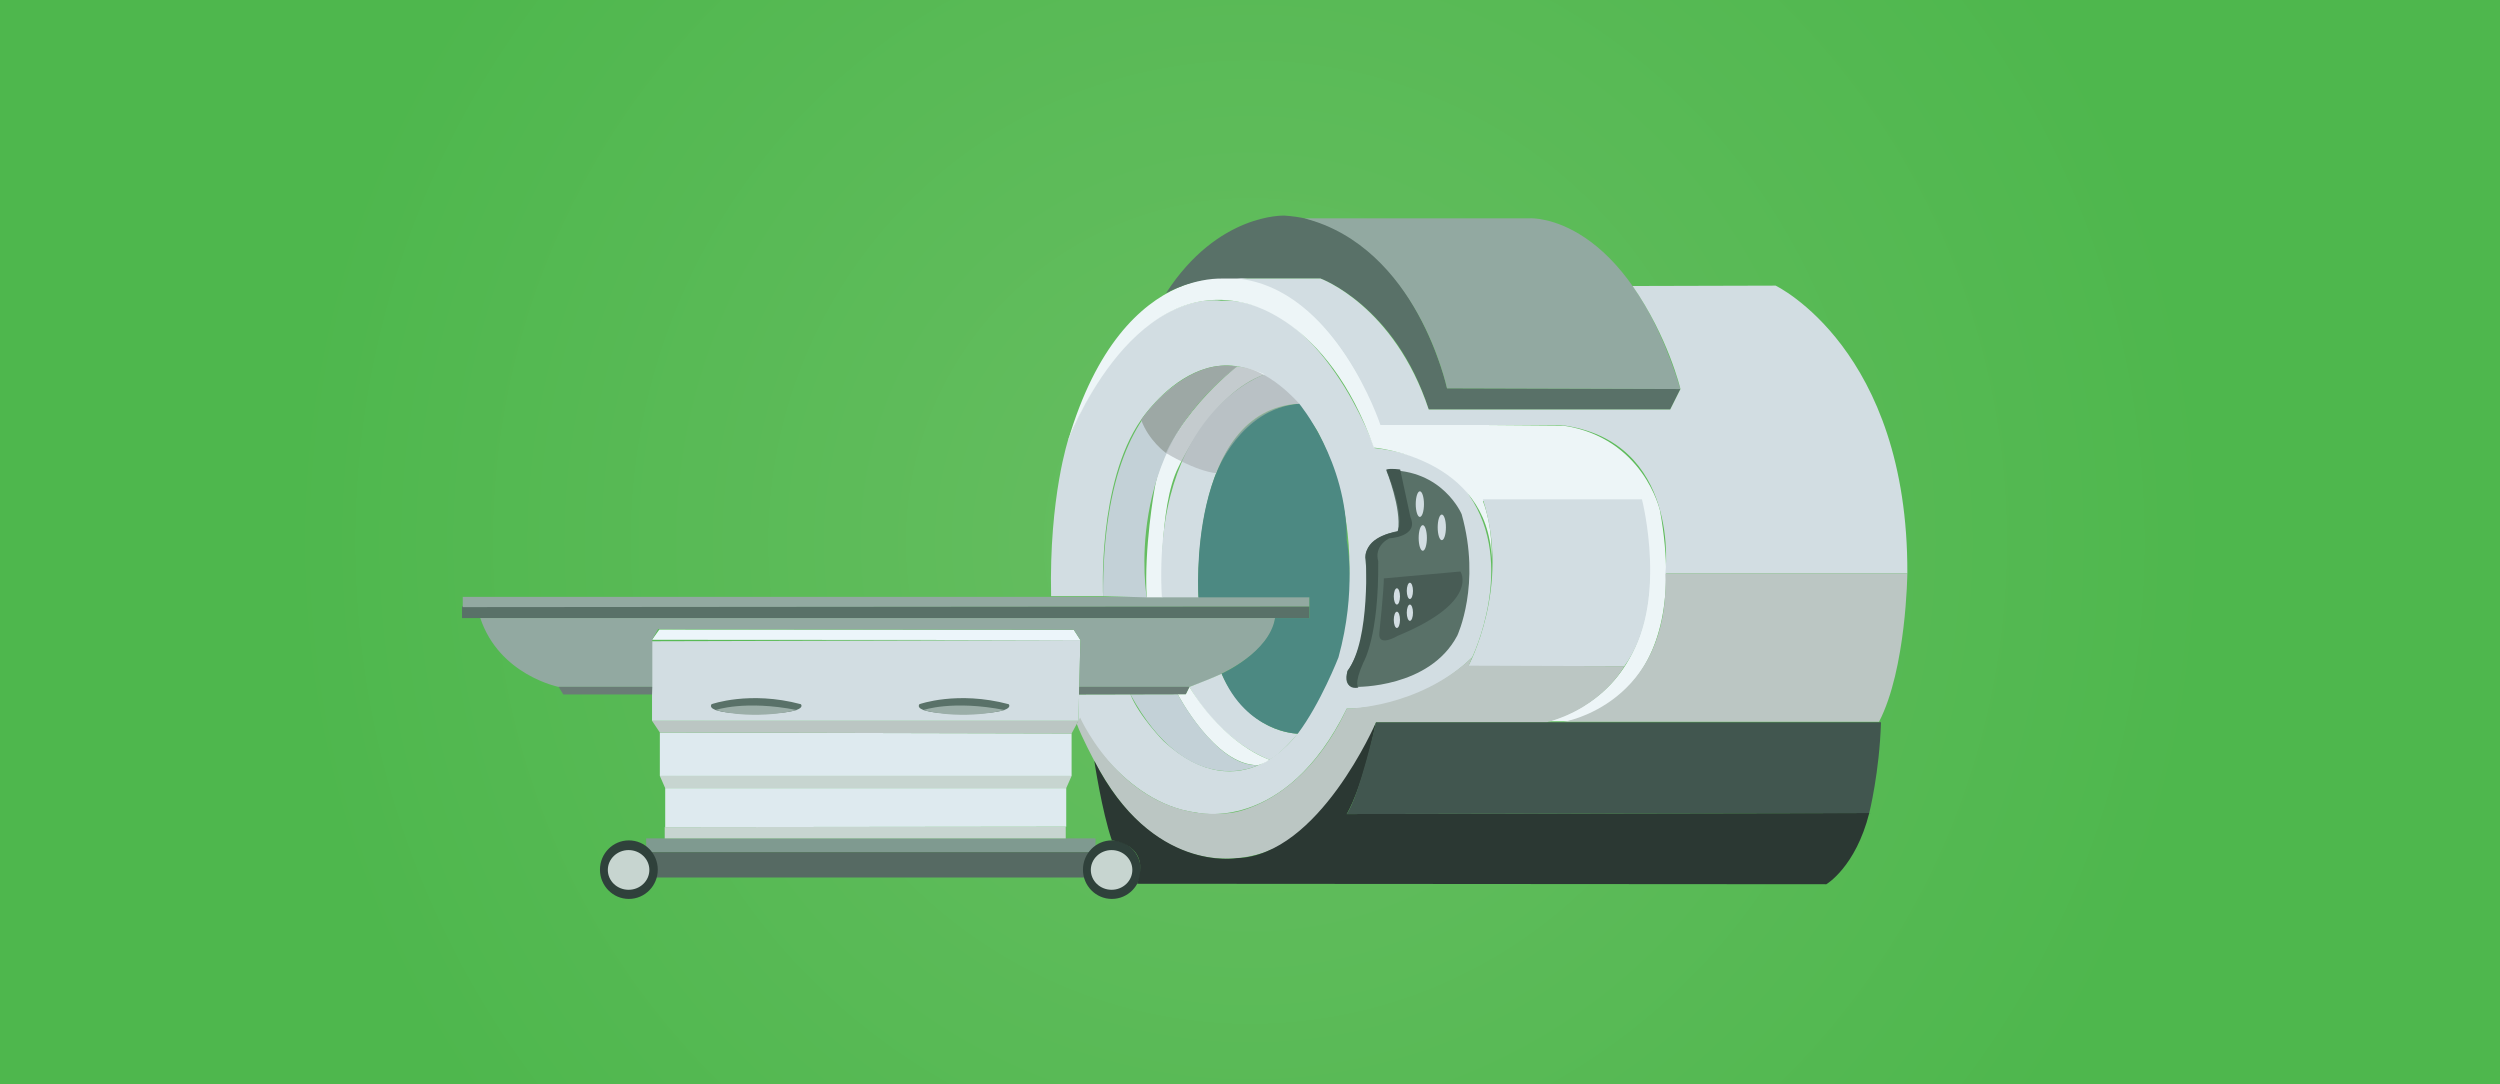 <?xml version="1.0" encoding="utf-8"?>
<!-- Generator: Adobe Illustrator 16.0.0, SVG Export Plug-In . SVG Version: 6.00 Build 0)  -->
<!DOCTYPE svg PUBLIC "-//W3C//DTD SVG 1.1//EN" "http://www.w3.org/Graphics/SVG/1.1/DTD/svg11.dtd">
<svg version="1.1" id="Layer_1" xmlns="http://www.w3.org/2000/svg" xmlns:xlink="http://www.w3.org/1999/xlink" x="0px" y="0px"
	 width="684px" height="296.64px" viewBox="0 0 684 296.64" enable-background="new 0 0 684 296.64" xml:space="preserve">
<radialGradient id="SVGID_1_" cx="342" cy="148.32" r="263.593" gradientUnits="userSpaceOnUse">
	<stop  offset="0" style="stop-color:#68BE62"/>
	<stop  offset="1" style="stop-color:#4EB74D"/>
</radialGradient>
<rect fill="url(#SVGID_1_)" width="684" height="296.64"/>
<g>
	<rect x="176.796" y="229.377" fill="#7F9A90" width="122.936" height="3.736"/>
	<rect x="176.784" y="233.144" fill="#566A63" width="122.936" height="6.94"/>
	<g>
		<ellipse fill="#2F413B" cx="172.058" cy="237.938" rx="7.909" ry="8.009"/>
		<ellipse fill="#C7D5D0" cx="171.983" cy="238.013" rx="5.681" ry="5.431"/>
	</g>
	<g>
		<ellipse fill="#2F413B" cx="304.204" cy="237.938" rx="7.909" ry="8.009"/>
		<ellipse fill="#C7D5D0" cx="304.128" cy="238.013" rx="5.681" ry="5.431"/>
	</g>
	<polygon fill="#C7D5D0" points="181.869,226.307 291.59,226.173 291.59,229.377 181.869,229.377 	"/>
	<polygon fill="#DEEAEF" points="182,215.629 182,226.307 291.721,226.175 291.721,215.629 	"/>
	<polygon fill="#C7D5D0" points="180.532,212.294 182,215.629 291.721,215.629 293.19,212.294 	"/>
	<polygon fill="#DEEAEF" points="180.532,212.294 180.532,200.413 293.19,200.68 293.19,212.294 	"/>
	<polygon fill="#BBC6C3" points="178.396,197.207 180.532,200.413 293.19,200.68 295.059,197.207 	"/>
	<polygon fill="#D2DDE2" points="178.396,175.448 178.396,197.207 295.059,197.207 295.594,175.118 	"/>
	<polygon fill="#ECF5FA" points="178.396,175.049 180.397,172.245 293.792,172.315 295.594,175.118 	"/>
	<g>
		<path fill="#597168" d="M205.758,195.338c0,0-12.813,0-11.079-2.67c0,0,10.412-3.737,24.427,0
			C219.107,192.668,221.91,195.338,205.758,195.338z"/>
		<path fill="#9BAEA8" d="M195.748,194.27c0,0,8.009-2.803,22.291,0C218.039,194.27,207.093,197.207,195.748,194.27z"/>
	</g>
	<g>
		<path fill="#597168" d="M262.621,195.338c0,0-12.814,0-11.079-2.67c0,0,10.412-3.737,24.427,0
			C275.969,192.668,278.772,195.338,262.621,195.338z"/>
		<path fill="#9BAEA8" d="M252.61,194.27c0,0,8.009-2.803,22.292,0C274.901,194.27,263.956,197.207,252.61,194.27z"/>
	</g>
	<rect x="126.408" y="165.908" fill="#597168" width="231.856" height="3.203"/>
	<path fill="#92A9A1" d="M131.413,169.111h217.439c0,0,0.2,10.812-23.426,18.821h-30.144l0.311-12.814l-1.802-2.803l-113.725-0.2
		l-1.602,2.803v13.015h-25.628C152.837,187.933,136.619,184.729,131.413,169.111z"/>
	<polygon fill="#92A9A1" points="126.608,166.108 358.264,165.908 358.264,163.306 126.608,163.306 	"/>
	<path fill="#D2DDE2" d="M287.585,163.105h14.215c0,0-1.602-31.035,10.412-48.253c0,0,23.025-35.239,48.053,2.803
		c0,0,23.291,40.044-5.273,83.025c0,0-15.012,21.851-36.635,2.097c0,0-6.747-6.867-9.083-12.808l-14.042,0.032l-0.175,7.206
		c0,0,12.282,22.561,32.17,25.097c0,0,24.294,6.142,41.247-28.431c0,0,19.22,0.8,34.303-14.017c0,0,12.281-25.361-0.8-44.315
		c0,0-5.072-10.545-25.895-12.947c0,0-14.684-41.514-42.047-40.312c0,0-24.027-4.471-41.646,37.576
		C292.391,119.857,286.985,135.875,287.585,163.105z"/>
	<path fill="#EDF5F7" d="M313.748,163.439h4.271c0,0-1.201-24.694,4.405-35.639c0,0,9.478-20.69,23.626-25.362
		c0,0-4.273-2.002-7.609-2.135c0,0-19.621,15.083-22.558,33.503C315.884,133.807,312.948,150.091,313.748,163.439z"/>
	<path fill="#D2DDE2" d="M317.886,163.439h10.011c0,0-2.871-51.391,27.563-52.993c0,0-5.005-5.606-9.41-8.009
		C346.05,102.438,315.15,112.518,317.886,163.439z"/>
	<path fill="#D2DDE2" d="M325.427,187.933c0,0,6.808-2.604,8.81-3.604c0,0,6.207,15.417,20.823,16.418c0,0-5.228,6.271-7.83,7.072
		C347.229,207.818,334.237,203.35,325.427,187.933z"/>
	<path fill="#EDF5F7" d="M322.224,189.939c0,0,10.011,19.416,21.958,19.416c0,0,2.447-0.736,3.048-1.537
		c0,0-11.958-3.798-21.803-19.886l-1.001,2.002L322.224,189.939z"/>
	<path fill="#597168" d="M379.286,128.667c0,0,4.205,10.412,3.204,16.618c0,0-8.609,1.402-9.011,7.208
		c0,0,3.004,19.622-4.805,31.234c0,0-1.602,4.405,2.402,4.205c0,0,20.022,0.4,27.631-14.016c0,0,6.607-14.016,1.201-33.237
		C399.909,140.68,394.703,128.267,379.286,128.667z"/>
	<path fill="#41564F" d="M379.286,128.467c0,0,5.406,12.814,3.004,17.019c0,0-7.809,0.801-8.61,6.207c0,0,1.402,23.426-5.005,31.835
		c0,0-1.401,5.406,3.003,4.605c0,0-1.401-0.801,1.401-7.008c0,0,4.205-7.008,4.005-27.631c0,0-1.401-3.804,3.003-6.207
		c0,0,8.209-0.4,5.807-5.807l-2.803-13.014C383.091,128.467,380.487,128.066,379.286,128.467z"/>
	<path fill="#EDF5F7" d="M292.19,120.658c0,0,16.618-45.05,47.853-37.842c0,0,23.025,3.404,35.84,39.644
		c0,0,31.234,2.603,32.235,30.433c0,0,0.4-8.609-2.402-15.817l43.047,0.2c0,0,14.216,47.853-25.027,60.066h5.206
		c0,0,34.838-4.586,25.228-57.654c0,0-4.505-19.932-26.429-23.235l-49.855-0.4c0,0-12.014-35.639-37.241-39.844
		C340.644,76.209,307.607,68.2,292.19,120.658z"/>
	<path fill="#597168" d="M319.02,80.214c0,0,7.408-4.205,15.817-4.004l26.429-0.007c0,0,20.623,7.415,29.633,35.847h66.072
		l2.804-5.606l-63.871-0.2c0,0-10.011-45.049-44.448-47.252C351.456,58.99,333.236,58.189,319.02,80.214z"/>
	<path fill="#92A9A1" d="M356.875,59.727h61.854c0,0,26.229-1.337,41.046,46.716l-63.871-0.2
		C395.904,106.242,387.855,67.738,356.875,59.727z"/>
	<path fill="#D2DDE2" d="M338.441,76.208l22.825-0.006c0,0,20.153,7.281,29.633,35.847h66.072l2.804-5.606
		c0,0-3.374-14.201-13.099-28.19l39.129-0.106c0,0,36.308,17.352,36.041,78.753H455.64c0,0,4.539-36.38-28.563-40.615h-49.389
		C377.688,116.284,365.4,78.81,338.441,76.208z"/>
	<path fill="#BBC6C3" d="M455.64,156.898h66.207c0,0-0.268,26.163-7.742,40.579h-86.228
		C427.877,197.478,456.975,192.67,455.64,156.898z"/>
	<path fill="#D2DDE2" d="M405.719,136.61h43.515c0,0,7.475,28.833-4.806,45.651h-42.714
		C401.714,182.261,413.461,160.637,405.719,136.61z"/>
	<path fill="#BBC6C3" d="M368.476,193.873c0,0,19.42-0.034,34.303-14.017l-0.934,2.27l42.583,0.135c0,0-5.878,11.212-21.228,15.35
		h-46.717c0,0-10.011,28.564-30.033,35.372c0,0-27.831,12.213-47.052-24.828c0,0-3.392-6.301-4.793-10.104l0.905-1.744
		c0,0,13.166,29.736,41.53,26.064C337.04,222.37,356.128,220.235,368.476,193.873z"/>
	<path fill="#C3D1D7" d="M344.182,209.355c0,0-19.021,9.98-34.907-19.387l12.949-0.029
		C322.224,189.939,332.769,209.824,344.182,209.355z"/>
	<path fill="#C3D1D7" d="M301.801,163.105l11.947,0.334c0,0-6.941-40.044,24.693-63.136
		C338.441,100.303,301.557,95.972,301.801,163.105z"/>
	<path fill="#9DA8A5" d="M312.212,114.852c0,0,11.814-17.218,26.229-14.549c0,0-12.413,8.86-19.421,23.651
		C319.02,123.954,314.282,120.591,312.212,114.852z"/>
	<path fill="#2B3833" d="M299.398,208.154c0,0,2.069,13.781,4.805,21.774c0,0,10.852,0.933,6.928,11.871l188.555,0.128
		c0,0,8.009-4.672,11.746-19.488l-142.97,0.286c0,0,4.366-6.862,8.021-25.115c0,0-15.617,36.434-38.042,37.172
		C338.441,234.782,315.216,238.986,299.398,208.154z"/>
	<path fill="#41564F" d="M376.483,197.61c0,0-4.562,20.062-8.021,25.115l142.97-0.286c0,0,2.803-11.217,3.203-24.829H376.483z"/>
	<path fill="#485C55" d="M378.619,158.251l20.957-1.886c0,0,5.473,8.277-17.219,17.621c0,0-5.513,3.337-4.959-0.935
		C377.398,173.052,378.619,161.471,378.619,158.251z"/>
	<ellipse fill="#D2DDE2" cx="382.189" cy="163.18" rx="0.851" ry="2.228"/>
	<ellipse fill="#D2DDE2" cx="382.189" cy="169.587" rx="0.851" ry="2.228"/>
	<ellipse fill="#D2DDE2" cx="385.744" cy="167.635" rx="0.851" ry="2.228"/>
	<ellipse fill="#D2DDE2" cx="385.744" cy="161.663" rx="0.851" ry="2.228"/>
	<ellipse fill="#D2DDE2" cx="389.272" cy="147.188" rx="1.126" ry="3.504"/>
	<ellipse fill="#D2DDE2" cx="394.478" cy="144.284" rx="1.126" ry="3.504"/>
	<ellipse fill="#D2DDE2" cx="388.472" cy="137.927" rx="1.126" ry="3.504"/>
	<path fill="#4C8982" d="M355.46,110.447c0,0,13.124,15.684,13.003,37.341c0,0,2.814,13.65-2.258,32.069
		c0,0-4.938,12.68-11.146,20.889c0,0-14.083-0.2-20.823-16.418c0,0,13.064-5.806,14.616-15.217h6.607h2.804v-3.003v-2.669h-30.367
		C327.897,163.439,324.56,113.25,355.46,110.447z"/>
	<polygon fill="#6A7C76" points="295.283,187.933 325.427,187.933 324.426,189.935 295.233,190.001 	"/>
	<polygon fill="#6A7C76" points="178.465,187.933 152.837,187.933 154.104,190.001 178.396,190.001 	"/>
	<path opacity="0.6" fill="#A8AFB3" d="M319.02,123.954c0,0,8.018,4.907,13.72,5.511c0,0,6.502-17.616,22.72-19.018
		c0,0-8.409-9.876-17.019-10.144C338.441,100.303,326.628,108.629,319.02,123.954z"/>
</g>
</svg>
